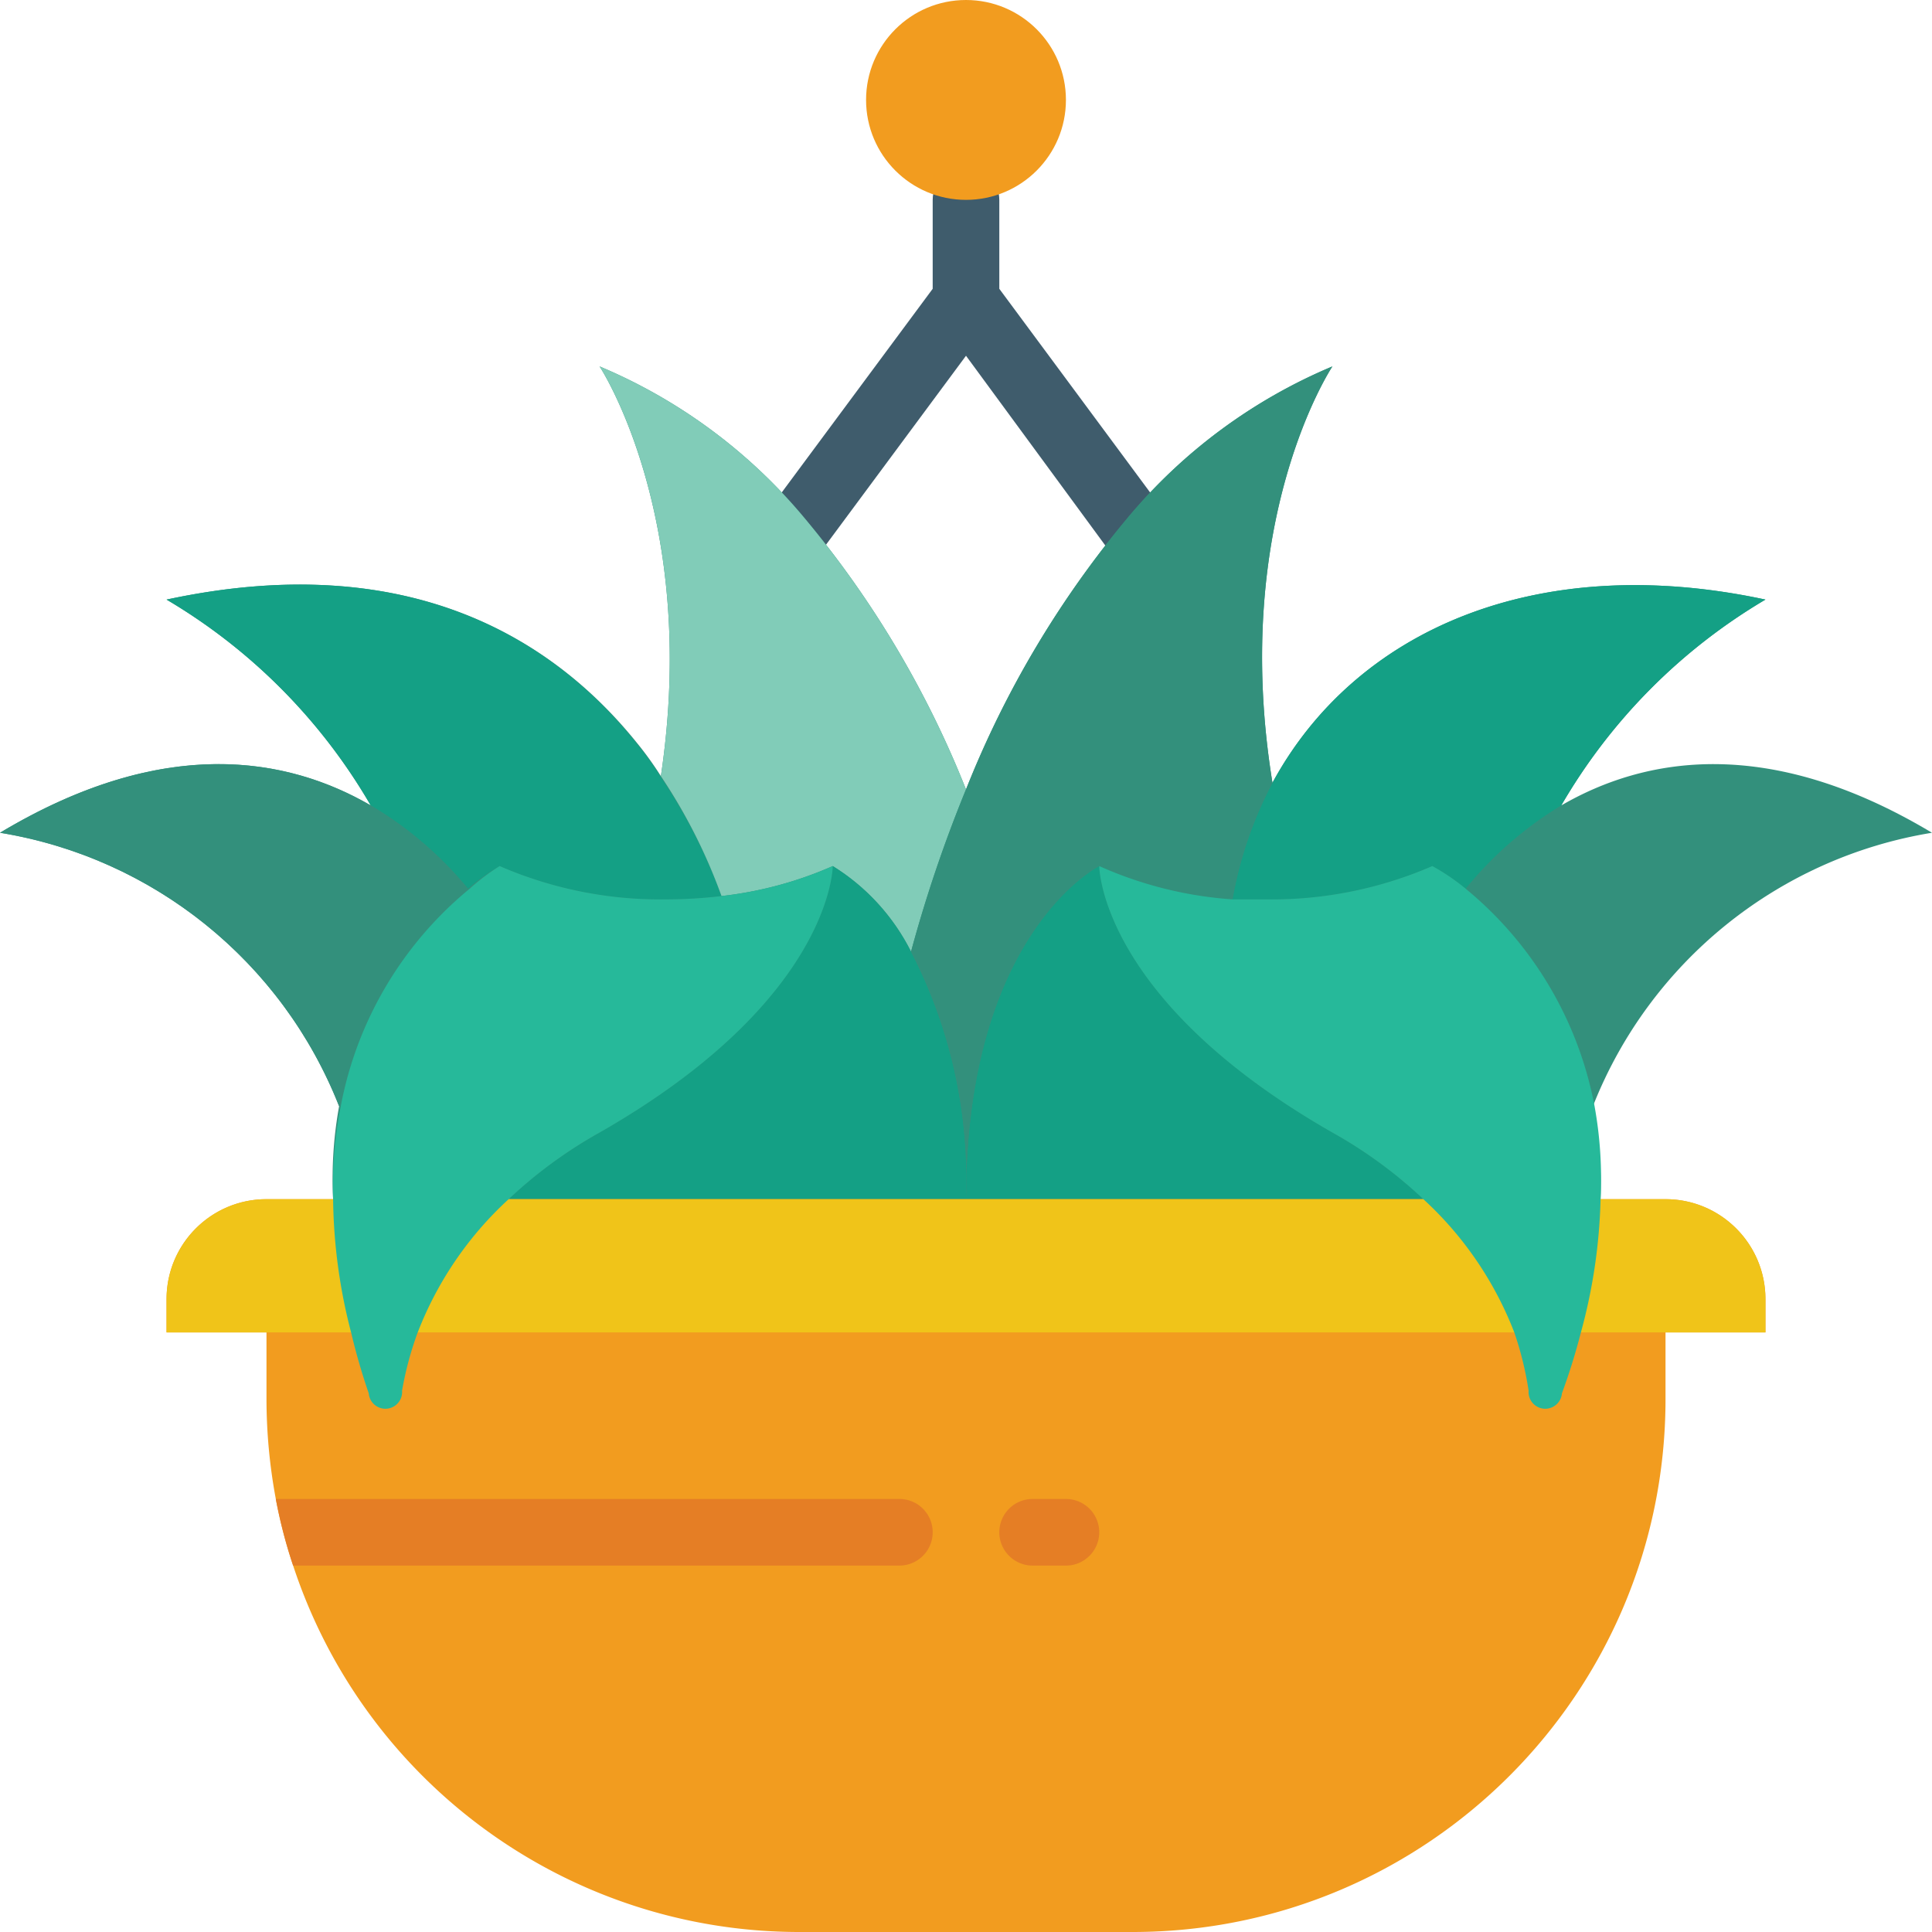 <svg xmlns="http://www.w3.org/2000/svg" width="512" height="512" viewBox="0 0 58 58">
  <g fill="none" fill-rule="nonzero">
    <path fill="#3f5c6c" d="M35.65 16.3L30 8.67V6c0-.552-.448-1-1-1s-1 .448-1 1v2.67l-5.7 7.69c-.158.213-.225.481-.185.744s.182.499.395.656c.173.13.384.2.6.2.317-.002.613-.154.8-.41L29 10.68l5 6.81c.329.445.955.539 1.4.21.445-.329.539-.955.21-1.4z"/>
    <circle cx="29" cy="3" r="3" fill="#f29c1f"/>
    <path fill="#33907c" d="M58 25c-4.92-2.95-8.63-2.27-11.13-.82 1.479-2.552 3.59-4.68 6.13-6.18-6.89-1.48-12.33.94-14.8 5.5C36.92 15.61 40 11 40 11c-2.385 1.001-4.495 2.562-6.15 4.55-2.04 2.441-3.678 5.192-4.85 8.15-1.172-2.958-2.81-5.709-4.85-8.15-1.655-1.988-3.765-3.549-6.15-4.55 0 0 3 4.54 1.84 12.3a10.1 10.1 0 00-.72-1C16.68 19.27 12.36 16.42 5 18c2.54 1.5 4.651 3.628 6.13 6.18C8.63 22.73 4.92 22.05 0 25c4.603.751 8.471 3.87 10.18 8.21-.167.92-.227 1.856-.18 2.79.032 1.352.231 2.696.59 4a19 19 0 00.57 1.83c.022.276.264.482.54.46s.482-.264.46-.54a10 10 0 01.38-1.75c.59-1.526 1.524-2.895 2.73-4L29 37.5 42.73 36c1.206 1.105 2.14 2.474 2.73 4a10 10 0 01.47 1.75c-.014.179.068.351.215.453s.338.117.5.04c.162-.077.27-.234.285-.413a19 19 0 00.53-1.83c.359-1.304.558-2.648.59-4 .03-.936-.047-1.872-.23-2.79C49.529 28.87 53.397 25.751 58 25z"/>
    <path fill="#14a085" d="M21.66 26.9A14.24 14.24 0 0120 27c-1.719.025-3.423-.316-5-1a6.34 6.34 0 00-.95.68c-.82-.997-1.809-1.843-2.92-2.5C9.651 21.628 7.54 19.5 5 18c7.36-1.58 11.68 1.27 14.12 4.33a10.1 10.1 0 01.72 1c.749 1.112 1.36 2.311 1.82 3.57z"/>
    <path fill="#33907c" d="M14.05 26.68c-2.017 1.655-3.387 3.966-3.87 6.53C8.471 28.87 4.603 25.751 0 25c4.92-2.95 8.63-2.27 11.13-.82 1.111.657 2.1 1.503 2.92 2.5z"/>
    <path fill="#14a085" d="M53 18c-2.54 1.5-4.651 3.628-6.13 6.18-1.094.662-2.065 1.507-2.87 2.5a6.34 6.34 0 00-1-.68c-1.577.684-3.281 1.025-5 1h-1c.215-1.222.62-2.403 1.2-3.5 2.47-4.56 7.91-6.98 14.8-5.5z"/>
    <path fill="#81ccb8" d="M29 23.7a41.14 41.14 0 00-1.65 4.87c-.531-1.057-1.344-1.947-2.35-2.57-1.061.468-2.187.771-3.34.9-.458-1.27-1.069-2.479-1.82-3.6C21 15.54 18 11 18 11c2.385 1.001 4.495 2.562 6.15 4.55 2.04 2.441 3.678 5.192 4.85 8.15z"/>
    <path fill="#14a085" d="M29 36H15.27c.824-.776 1.741-1.448 2.73-2 7-4 7-8 7-8 1.006.623 1.819 1.513 2.35 2.57 1.185 2.292 1.753 4.852 1.65 7.43z"/>
    <path fill="#14a085" d="M42.73 36H29c0-8 4-10 4-10s0 4 7 8c.989.552 1.906 1.224 2.73 2z"/>
    <path fill="#33907c" d="M38.2 23.5c-.58 1.097-.985 2.278-1.2 3.5-1.382-.095-2.736-.434-4-1 0 0-4 2-4 10 .103-2.578-.465-5.138-1.65-7.43A41.14 41.14 0 0129 23.7c1.172-2.958 2.81-5.709 4.85-8.15 1.655-1.988 3.765-3.549 6.15-4.55 0 0-3.08 4.61-1.8 12.5z"/>
    <path fill="#f29c1f" d="M50 36H8c-1.657 0-3 1.343-3 3v1h3v2a16.49 16.49 0 00.28 3 15.06 15.06 0 00.52 2c2.16 6.564 8.289 11.001 15.2 11h10c8.837 0 16-7.163 16-16v-2h3v-1c0-1.657-1.343-3-3-3z"/>
    <path fill="#f0c419" d="M53 39v1H5v-1c0-1.657 1.343-3 3-3h42c1.657 0 3 1.343 3 3z"/>
    <path fill="#e57e25" d="M28 46c0 .552-.448 1-1 1H8.8a15.06 15.06 0 01-.52-2H27c.552 0 1 .448 1 1zM32 47h-1c-.552 0-1-.448-1-1s.448-1 1-1h1c.552 0 1 .448 1 1s-.448 1-1 1z"/>
    <g fill="#26b99a">
      <path d="M25 26s0 4-7 8c-.989.552-1.906 1.224-2.73 2-1.206 1.105-2.14 2.474-2.73 4a10 10 0 00-.47 1.75c.022.276-.184.518-.46.54s-.518-.184-.54-.46a19 19 0 01-.53-1.83c-.343-1.306-.524-2.65-.54-4-.03-.936.047-1.872.23-2.79.483-2.564 1.853-4.875 3.87-6.53A6.34 6.34 0 0115 26c1.577.684 3.281 1.025 5 1a14.24 14.24 0 001.66-.1c1.153-.129 2.279-.432 3.34-.9zM48.05 36c-.032 1.352-.231 2.696-.59 4a19 19 0 01-.57 1.83c-.014.179-.123.336-.285.413-.162.077-.352.062-.5-.04S45.876 41.929 45.89 41.75a10 10 0 00-.43-1.75c-.59-1.526-1.524-2.895-2.73-4-.824-.776-1.741-1.448-2.73-2-7-4-7-8-7-8 1.264.566 2.618.905 4 1h1c1.719.025 3.423-.316 5-1a6.34 6.34 0 011 .68c2.017 1.655 3.387 3.966 3.87 6.53.167.92.227 1.856.18 2.79z"/>
    </g>
  </g>
</svg>
